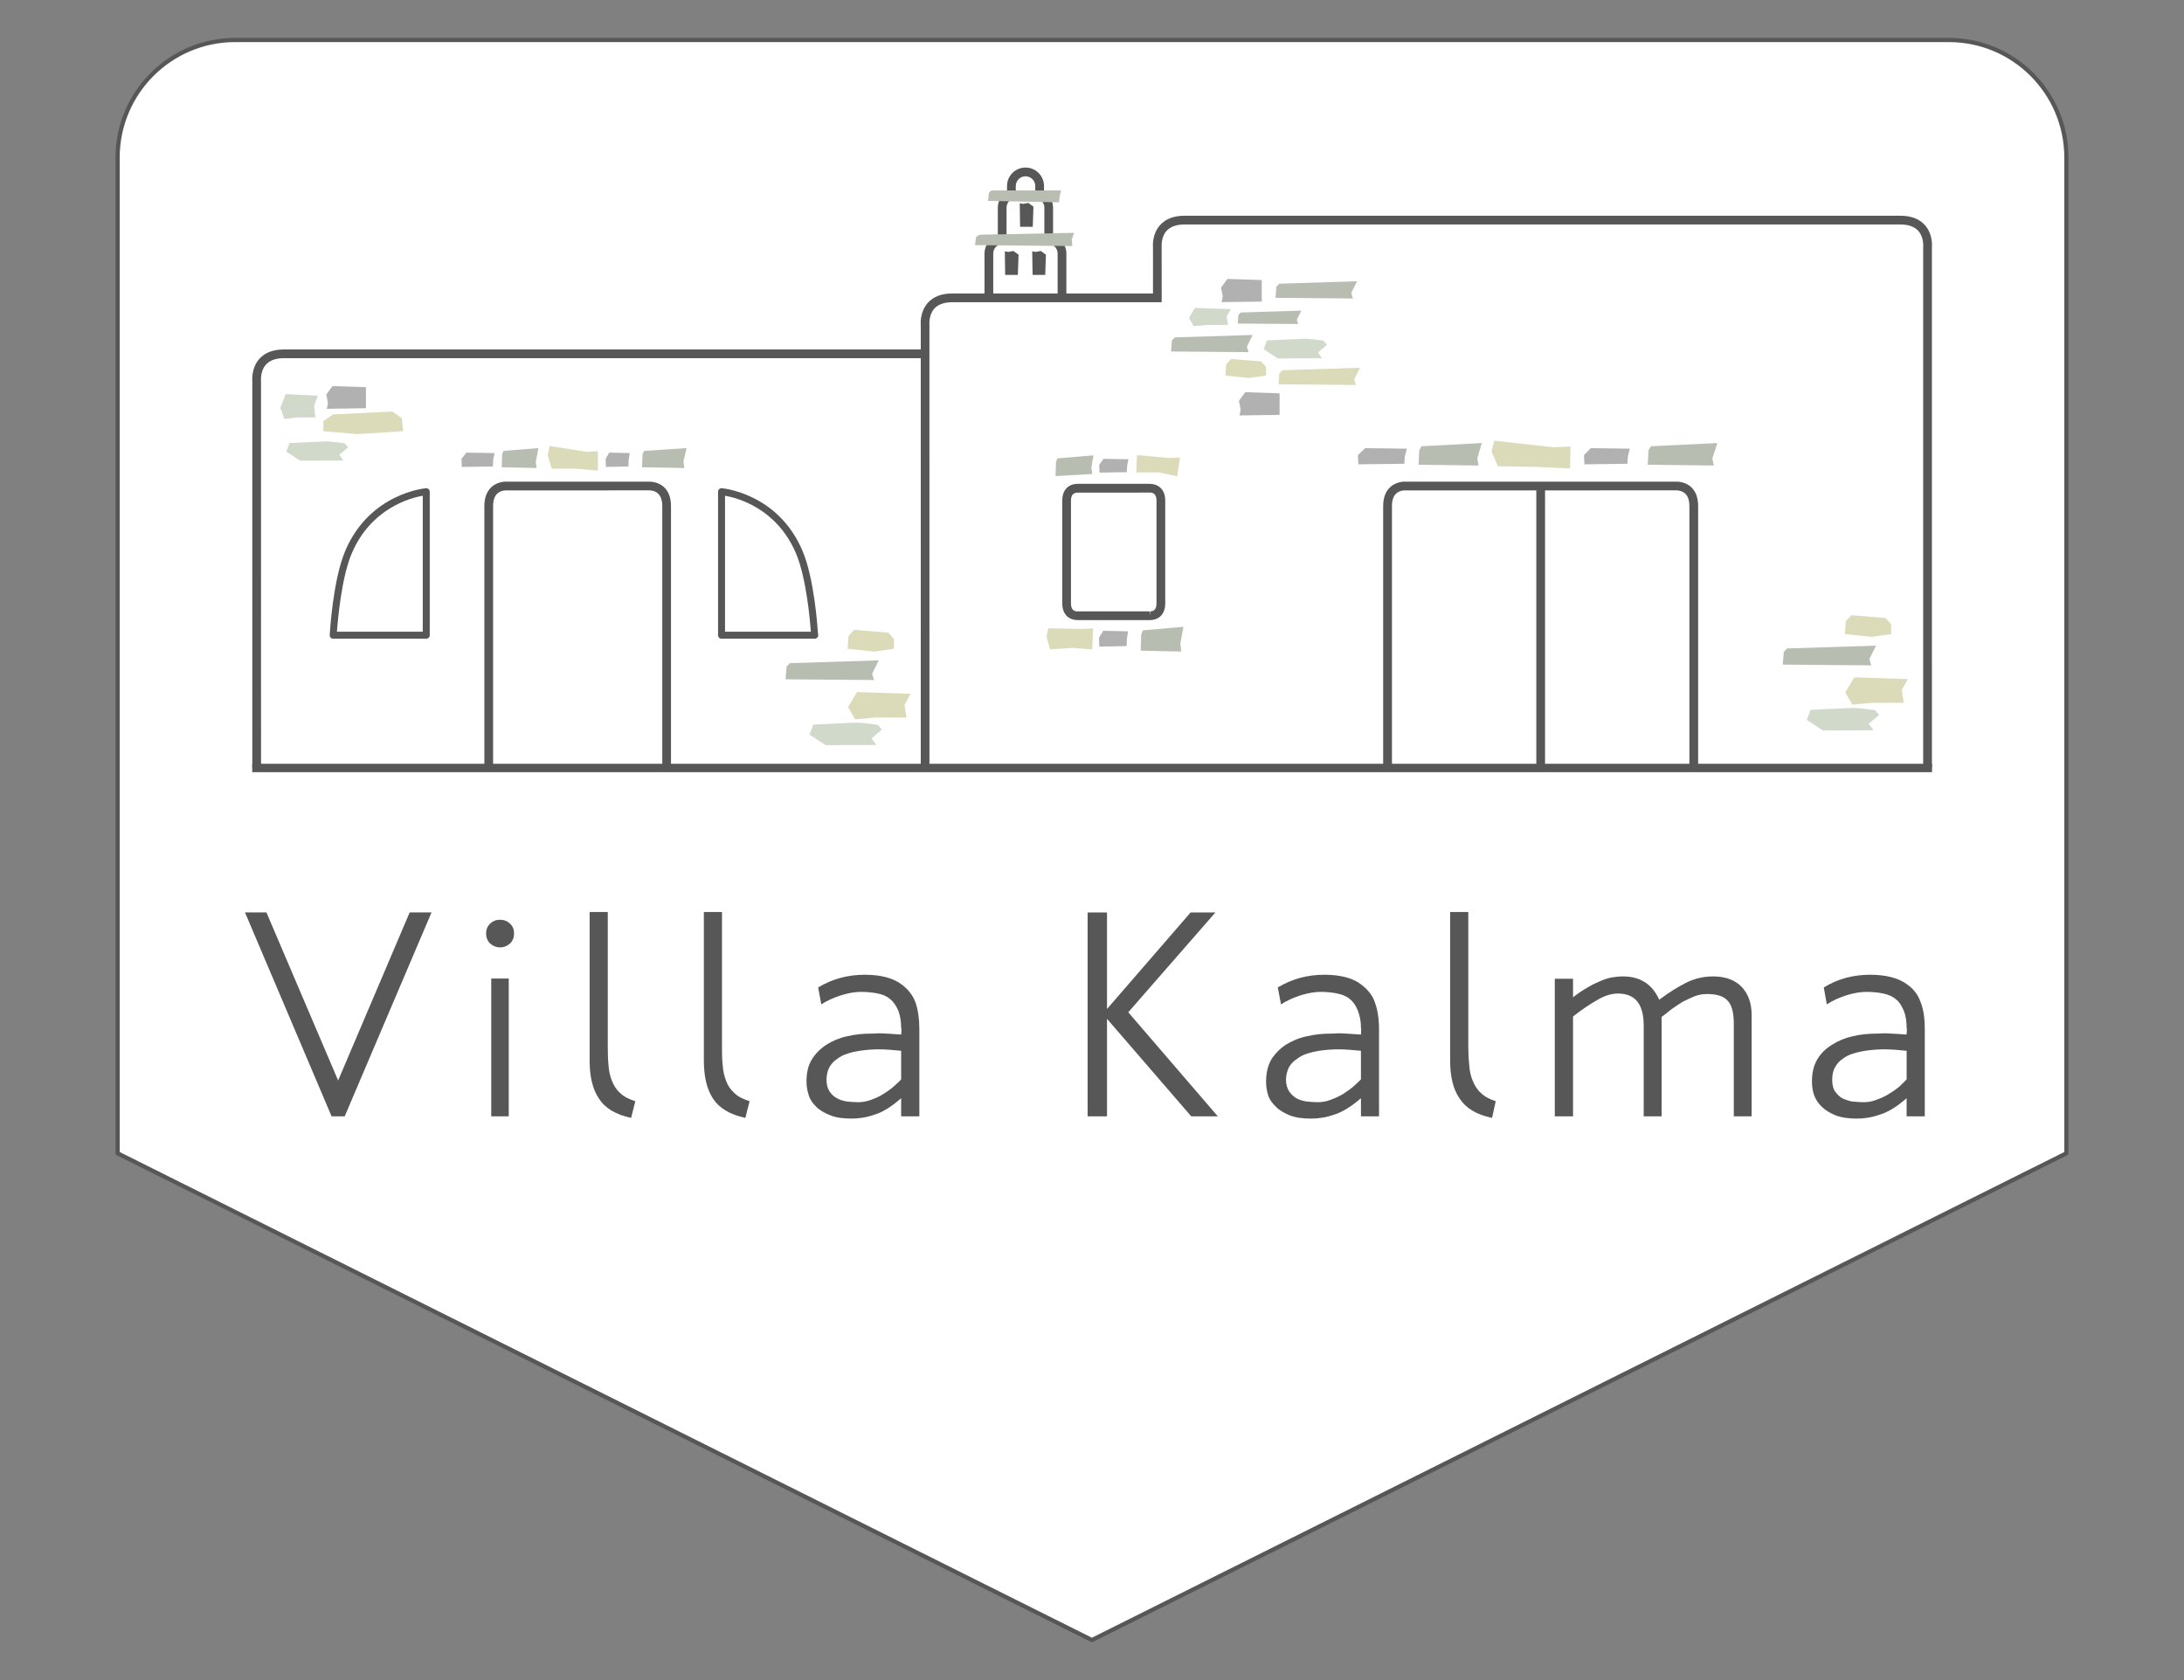 <?xml version="1.0" encoding="utf-8"?>
<!-- Generator: Adobe Illustrator 16.0.0, SVG Export Plug-In . SVG Version: 6.00 Build 0)  -->
<!DOCTYPE svg PUBLIC "-//W3C//DTD SVG 1.1//EN" "http://www.w3.org/Graphics/SVG/1.1/DTD/svg11.dtd">
<svg version="1.1" xmlns="http://www.w3.org/2000/svg" xmlns:xlink="http://www.w3.org/1999/xlink" x="0px" y="0px" width="130px"
	 height="100px" viewBox="0 0 130 100" enable-background="new 0 0 130 100" xml:space="preserve">
<rect x="0" y="0" width="130" height="100" fill="#808080" stroke="none"/>
<g id="Layer_1">
	
		<path fill="#FFFFFF" stroke="#575757" stroke-width="0.25" stroke-linecap="round" stroke-linejoin="round" stroke-miterlimit="10" d="
		M64.995,97.619L123,68.646c0-0.002,0-59.265,0-59.265c0-3.867-3.135-7.001-7.001-7.001H14.001C10.134,2.381,7,5.515,7,9.382
		c0,0,0,59.263,0,59.265L64.995,97.619h0.014"/>
	<path fill="#FFFFFF" d="M63.214,17.73v-2.643c0-0.447-0.352-0.811-0.791-0.838v-1.891c0-0.357-0.227-0.664-0.539-0.785v-0.499
		c0-0.465-0.377-0.84-0.842-0.84s-0.84,0.375-0.84,0.84v0.495c-0.32,0.121-0.549,0.428-0.549,0.789v1.891
		c-0.441,0.027-0.791,0.391-0.791,0.838v2.643"/>
	<g>
		<g>
			<path fill="#D1D9CB" d="M19.383,26.274c0.381-0.004,1.134,0.113,1.134,0.113l0.201,0.244l-0.523,0.445l0.24,0.332l-2.57,0.012
				l-0.824-0.537l0.191-0.512L19.383,26.274z"/>
		</g>
		<g>
			<g>
				<polygon fill="#D1D9CB" points="18.77,24.847 18.702,24.151 18.917,23.552 17.006,23.458 16.68,24.28 16.934,24.942 
					17.655,24.847 				"/>
			</g>
			<g>
				<path fill="#B1B1B1" d="M21.781,23.046c-0.133,0-1.988-0.068-1.988-0.068l-0.371,0.506l0.1,0.508l-0.068,0.34l2.328-0.035
					V23.046z"/>
			</g>
			<g>
				<polygon fill="#DBDBBA" points="19.821,24.669 19.249,25.058 19.249,25.665 21.26,25.839 23.994,25.665 23.922,24.884 
					23.348,24.493 				"/>
			</g>
		</g>
	</g>
	<g>
		<g>
			<polygon fill="#D1D9CB" points="73.096,19.342 73.018,18.836 73.258,18.398 71.129,18.328 70.77,18.928 71.051,19.41 
				71.854,19.342 			"/>
		</g>
		<g>
			<path fill="#B1B1B1" d="M75.104,16.668c-0.141,0-2.047-0.066-2.047-0.066l-0.375,0.518l0.102,0.518l-0.07,0.346l2.391-0.033
				V16.668z"/>
		</g>
		<g>
			<path fill="#B1B1B1" d="M76.166,23.413c-0.137,0-2.041-0.07-2.041-0.07l-0.381,0.52l0.107,0.52l-0.072,0.346l2.387-0.035V23.413z
				"/>
		</g>
		<g>
			<path fill="#D1D9CB" d="M77.619,20.163c0.386-0.006,1.159,0.117,1.159,0.117l0.207,0.248l-0.539,0.457l0.248,0.342l-2.632,0.008
				l-0.842-0.549l0.193-0.525L77.619,20.163z"/>
		</g>
		<g>
			<polygon fill="#B7BDB1" points="73.676,19.258 73.713,18.746 73.852,18.602 77.463,18.488 77.191,19.029 77.27,19.285 			"/>
		</g>
		<g>
			<polygon fill="#B7BDB1" points="69.709,20.921 69.756,20.265 69.932,20.083 74.564,19.937 74.221,20.63 74.32,20.96 			"/>
		</g>
		<g>
			<polygon fill="#B7BDB1" points="75.922,17.727 75.973,17.07 76.146,16.887 80.776,16.74 80.431,17.438 80.528,17.766 			"/>
		</g>
		<g>
			<polygon fill="#DBDBBA" points="76.1,22.874 76.15,22.214 76.324,22.036 80.952,21.89 80.608,22.583 80.706,22.915 			"/>
		</g>
		<g>
			<polygon fill="#DBDBBA" points="75.063,21.511 75.357,21.841 75.357,22.353 74.334,22.497 72.945,22.353 72.982,21.694 
				73.275,21.366 			"/>
		</g>
	</g>
	<g>
		<g>
			<polygon fill="#B1B1B1" points="67.06,38.454 67.077,38.017 67.151,37.579 65.675,37.544 65.415,37.954 65.433,38.489 			"/>
		</g>
		<g>
			<polygon fill="#DBDBBA" points="65.015,38.659 63.839,38.562 62.509,38.649 62.294,37.907 62.394,37.394 64.468,37.435 
				65.063,37.401 			"/>
		</g>
		<g>
			<polygon fill="#B7BDB1" points="67.901,38.728 67.929,37.78 68.022,37.519 70.439,37.308 70.258,38.31 70.314,38.782 			"/>
		</g>
	</g>
	<g>
		<g>
			<polygon fill="#B1B1B1" points="67.073,28.104 67.093,27.72 67.167,27.337 65.687,27.31 65.429,27.665 65.446,28.13 			"/>
		</g>
		<g>
			<polygon fill="#DBDBBA" points="70.072,28.352 68.993,28.118 67.634,28.118 67.659,27.462 67.683,27.089 69.658,27.265 
				70.236,27.229 			"/>
		</g>
		<g>
			<polygon fill="#B7BDB1" points="62.832,28.338 62.854,27.513 62.935,27.284 65.089,27.104 64.964,27.8 65.011,28.212 			"/>
		</g>
	</g>
	<g>
		<g>
			<polygon fill="#B1B1B1" points="83.591,27.604 83.622,27.155 83.745,26.706 81.259,26.675 80.827,27.091 80.856,27.638 			"/>
		</g>
		<g>
			<polygon fill="#B7BDB1" points="84.438,27.661 84.478,26.8 84.612,26.562 88.203,26.372 87.932,27.28 88.01,27.708 			"/>
		</g>
		<g>
			<g>
				<polygon fill="#B1B1B1" points="96.87,27.604 96.897,27.155 97.015,26.706 94.688,26.675 94.283,27.091 94.311,27.638 				"/>
			</g>
			<g>
				<polygon fill="#DBDBBA" points="93.459,27.882 91.35,27.788 89.16,27.753 88.777,26.854 88.953,26.229 92.438,26.62 
					93.482,26.581 				"/>
			</g>
			<g>
				<polygon fill="#B7BDB1" points="98.081,27.661 98.124,26.8 98.272,26.562 102.222,26.372 101.927,27.28 102.011,27.708 				"/>
			</g>
		</g>
	</g>
	<g>
		<g>
			<polygon fill="#DBDBBA" points="113.319,41.833 113.2,41.077 113.558,40.421 110.377,40.315 109.836,41.214 110.258,41.938 
				111.457,41.833 			"/>
		</g>
		<g>
			<path fill="#D1D9CB" d="M110.287,42.136c0.445-0.002,1.326,0.137,1.326,0.137l0.236,0.283l-0.615,0.52l0.287,0.391l-3.012,0.012
				l-0.961-0.627l0.219-0.6L110.287,42.136z"/>
		</g>
		<g>
			<polygon fill="#B7BDB1" points="106.119,39.558 106.176,38.806 106.373,38.597 111.67,38.431 111.271,39.222 111.385,39.603 			
				"/>
		</g>
		<g>
			<polygon fill="#DBDBBA" points="112.237,36.785 112.569,37.159 112.569,37.741 111.404,37.907 109.816,37.741 109.863,36.991 
				110.195,36.617 			"/>
		</g>
	</g>
	<g>
		<g>
			<polygon fill="#DBDBBA" points="53.958,42.71 53.84,41.95 54.2,41.296 51.018,41.19 50.477,42.089 50.899,42.812 52.098,42.71 
							"/>
		</g>
		<g>
			<path fill="#D1D9CB" d="M50.928,43.013c0.445-0.004,1.326,0.135,1.326,0.135l0.236,0.281l-0.613,0.52l0.283,0.395l-3.009,0.01
				l-0.963-0.625l0.221-0.6L50.928,43.013z"/>
		</g>
		<g>
			<polygon fill="#B7BDB1" points="46.761,40.433 46.817,39.683 47.015,39.472 52.309,39.306 51.911,40.101 52.026,40.476 			"/>
		</g>
		<g>
			<polygon fill="#DBDBBA" points="52.879,37.659 53.211,38.032 53.211,38.618 52.042,38.782 50.456,38.618 50.5,37.866 
				50.833,37.489 			"/>
		</g>
	</g>
	<g>
		<g>
			<polygon fill="#B1B1B1" points="29.339,27.765 29.358,27.366 29.442,26.968 27.761,26.94 27.468,27.31 27.488,27.792 			"/>
		</g>
		<g>
			<polygon fill="#B7BDB1" points="29.864,27.813 29.888,27.052 29.966,26.839 32.05,26.671 31.894,27.478 31.938,27.856 			"/>
		</g>
		<g>
			<g>
				<polygon fill="#B1B1B1" points="37.408,27.765 37.42,27.366 37.484,26.968 36.264,26.94 36.051,27.31 36.065,27.792 				"/>
			</g>
			<g>
				<polygon fill="#DBDBBA" points="35.59,28.015 34.266,27.897 32.845,27.896 32.604,27.101 32.716,26.544 34.924,26.894 
					35.588,26.856 				"/>
			</g>
			<g>
				<polygon fill="#B7BDB1" points="38.217,27.813 38.242,27.052 38.338,26.839 40.867,26.671 40.678,27.478 40.734,27.856 				"/>
			</g>
		</g>
	</g>
	<g>
		<path fill="#575757" d="M60.015,14.996l-0.203-0.039l0.018,1.406h0.756c0-0.084,0.043-1.203,0.043-1.203l-0.311-0.223
			L60.015,14.996z"/>
		<path fill="#575757" d="M61.646,14.996l-0.205-0.039l0.023,1.406h0.752c0-0.084,0.041-1.203,0.041-1.203l-0.307-0.223
			L61.646,14.996z"/>
		<path fill="#575757" d="M61.515,12.299l-0.307-0.223l-0.305,0.061l-0.203-0.041l0.02,1.404h0.754
			C61.474,13.418,61.515,12.299,61.515,12.299z"/>
		<path fill="#575757" d="M47.767,32.785c-1.455-3.439-4.771-3.725-4.804-3.725c-0.057-0.006-0.113,0.014-0.156,0.055
			c-0.043,0.039-0.066,0.094-0.066,0.15v8.544c0,0.115,0.092,0.207,0.207,0.207h5.541c0.002,0,0.006,0,0.01,0
			c0.113,0,0.207-0.092,0.207-0.207c0-0.027-0.006-0.053-0.014-0.078C48.659,37.253,48.462,34.422,47.767,32.785z M43.156,37.601
			v-8.095c0.732,0.129,3.085,0.74,4.228,3.441c0.605,1.428,0.826,3.905,0.883,4.653H43.156z"/>
		<path fill="#575757" d="M25.357,29.061c-0.035,0-3.349,0.285-4.806,3.725c-0.742,1.754-0.917,4.88-0.925,5.013
			c-0.002,0.057,0.018,0.113,0.057,0.154s0.094,0.064,0.15,0.064h5.538c0.115,0,0.209-0.092,0.209-0.207v-8.544
			c0-0.057-0.023-0.111-0.066-0.15C25.47,29.074,25.414,29.053,25.357,29.061z M25.164,37.601h-5.109
			c0.057-0.748,0.275-3.226,0.879-4.653c1.141-2.693,3.496-3.313,4.23-3.441V37.601z"/>
		<path fill="#575757" d="M114.575,13.396c-0.328-0.367-0.82-0.555-1.457-0.555H70.51c-0.639,0-1.129,0.188-1.458,0.555
			c-0.5,0.559-0.424,1.32-0.422,1.326v2.746h-5.156v-2.381c0-0.496-0.332-0.922-0.791-1.057v-1.672c0-0.391-0.211-0.75-0.539-0.947
			v-0.337c0-0.607-0.494-1.102-1.102-1.102s-1.1,0.494-1.1,1.102v0.333c-0.334,0.195-0.549,0.559-0.549,0.951v1.672
			c-0.459,0.135-0.791,0.561-0.791,1.057v2.381h-1.917c-0.637,0-1.127,0.188-1.455,0.555c-0.502,0.559-0.426,1.32-0.422,1.326v1.452
			h-37.91c-0.635,0-1.127,0.186-1.455,0.553c-0.502,0.559-0.426,1.322-0.424,1.326v23.03h0.52l-0.002-23.056
			c0-0.008-0.051-0.57,0.292-0.951c0.227-0.254,0.586-0.383,1.068-0.383h37.91v24.343h0.518l-0.002-26.342
			c0-0.006-0.051-0.572,0.295-0.955c0.229-0.25,0.586-0.377,1.066-0.377h12.464l-0.002-3.295c0-0.006-0.051-0.57,0.294-0.953
			c0.23-0.25,0.586-0.379,1.068-0.379h42.608c0.48,0,0.84,0.129,1.066,0.379c0.348,0.383,0.297,0.947,0.293,0.98v30.941h0.521
			l-0.002-30.912C114.999,14.717,115.077,13.955,114.575,13.396z M59.123,15.088c0-0.307,0.242-0.561,0.547-0.578l0.244-0.014
			v-2.137c0-0.244,0.15-0.457,0.379-0.543l0.17-0.064v-0.677c0-0.32,0.26-0.582,0.58-0.582s0.58,0.262,0.58,0.582v0.677l0.168,0.064
			c0.223,0.086,0.373,0.305,0.373,0.543v2.137l0.244,0.014c0.307,0.018,0.546,0.271,0.546,0.578v2.381h-3.832V15.088z"/>
		<g>
			<path fill="#575757" d="M68.462,36.909h-4.301c-0.141-0.002-0.357-0.02-0.555-0.155c-0.172-0.119-0.377-0.363-0.377-0.842v-6.113
				c0-0.738,0.48-1,0.896-1h4.301c0,0,0.002,0,0.006,0c0.445,0,0.927,0.262,0.927,1v6.113
				C69.359,36.648,68.876,36.909,68.462,36.909z M68.427,36.391l0.035,0.258v-0.258c0.248,0,0.377-0.162,0.377-0.479v-6.113
				c0-0.318-0.129-0.48-0.377-0.48l-4.301,0.002c-0.002,0-0.002,0-0.004,0c-0.283,0-0.408,0.16-0.408,0.479v6.113
				c0,0.203,0.051,0.344,0.154,0.414c0.086,0.059,0.189,0.064,0.223,0.064H68.427z"/>
		</g>
		<g>
			<rect x="91.447" y="28.826" fill="#575757" width="0.52" height="16.838"/>
		</g>
		<g>
			<path fill="#575757" d="M101.079,45.664h-0.52V30.127c0-0.344-0.086-0.598-0.254-0.752c-0.229-0.211-0.549-0.188-0.557-0.188
				l-16.064,0.002c-0.027-0.002-0.352-0.025-0.576,0.186c-0.17,0.154-0.254,0.408-0.254,0.752v15.537h-0.523V30.127
				c0-0.5,0.145-0.883,0.428-1.141c0.4-0.363,0.928-0.32,0.953-0.316h16.016c0,0,0.521-0.049,0.928,0.316
				c0.281,0.258,0.424,0.641,0.424,1.141V45.664z"/>
		</g>
		<g>
			<path fill="#575757" d="M39.941,45.664h-0.52V30.127c0-0.344-0.088-0.598-0.254-0.752c-0.229-0.211-0.553-0.188-0.557-0.188
				l-8.427,0.002c-0.025-0.002-0.352-0.025-0.578,0.186c-0.168,0.154-0.254,0.408-0.254,0.752v15.537h-0.52V30.127
				c0-0.5,0.145-0.883,0.428-1.141c0.4-0.363,0.926-0.32,0.949-0.316h8.38c-0.002,0,0.523-0.047,0.926,0.316
				c0.283,0.258,0.426,0.641,0.426,1.141V45.664z"/>
		</g>
	</g>
	<g>
		<g>
			<polygon fill="#B7BDB1" points="58.816,11.959 58.863,11.473 59.015,11.338 63.155,11.334 63.069,11.701 63.038,12.043 			"/>
		</g>
	</g>
	<g>
		<g>
			<polygon fill="#B7BDB1" points="58.035,14.59 58.102,14.102 58.309,13.971 63.94,13.859 63.794,14.246 63.825,14.645 			"/>
		</g>
	</g>
	<g>
		<path fill="#575757" d="M20.518,66.445h-0.781l-5.154-12.135h1.277l4.267,10.002l4.257-10.002h1.301L20.518,66.445z"/>
		<path fill="#575757" d="M30.364,56.154c-0.168,0.152-0.365,0.236-0.596,0.236c-0.234,0-0.432-0.084-0.6-0.236
			c-0.156-0.16-0.234-0.355-0.234-0.596c0-0.229,0.078-0.424,0.234-0.574c0.168-0.162,0.365-0.24,0.6-0.24
			c0.23,0,0.428,0.078,0.596,0.24c0.162,0.15,0.234,0.346,0.234,0.574C30.599,55.799,30.526,55.994,30.364,56.154z M29.241,66.445
			v-8.201h1.041v8.201H29.241z"/>
		<path fill="#575757" d="M37.566,66.539c-0.914-0.195-1.562-0.586-1.914-1.152c-0.381-0.557-0.555-1.313-0.555-2.271v-8.832h1.08
			v8.033c0,0.391,0.012,0.756,0.045,1.098c0.02,0.342,0.096,0.654,0.205,0.918c0.104,0.273,0.258,0.523,0.484,0.723
			c0.209,0.211,0.517,0.365,0.906,0.49L37.566,66.539z"/>
		<path fill="#575757" d="M44.367,66.539c-0.916-0.195-1.563-0.586-1.928-1.152c-0.367-0.557-0.543-1.313-0.543-2.271v-8.832h1.08
			v8.033c0,0.391,0.002,0.756,0.043,1.098c0.023,0.342,0.098,0.654,0.201,0.918c0.098,0.273,0.264,0.523,0.488,0.723
			c0.211,0.211,0.521,0.365,0.91,0.49L44.367,66.539z"/>
		<path fill="#575757" d="M53.694,58.615c0.375,0.283,0.646,0.635,0.804,1.064c0.146,0.426,0.225,0.963,0.225,1.584v5.182h-1.083
			v-1.078c-0.557,0.49-1.094,0.832-1.582,0.977c-0.488,0.172-0.943,0.236-1.367,0.236c-0.512,0-0.927-0.057-1.269-0.195
			c-0.342-0.137-0.635-0.299-0.836-0.51c-0.219-0.211-0.373-0.428-0.455-0.707c-0.086-0.27-0.125-0.523-0.125-0.801
			c0-0.52,0.098-0.953,0.318-1.309c0.219-0.352,0.512-0.645,0.875-0.881c0.369-0.23,0.779-0.404,1.248-0.502
			c0.447-0.105,0.928-0.154,1.42-0.154c0.111,0,0.217,0,0.328-0.012c0.107-0.008,0.215-0.008,0.352,0
			c0.131,0.012,0.287,0.02,0.457,0.025c0.178,0.018,0.389,0.025,0.637,0.043c0-0.018,0.004-0.084,0.014-0.195
			c0.008-0.115,0.004-0.182-0.014-0.203c0-0.389-0.061-0.719-0.166-1.012c-0.129-0.303-0.293-0.543-0.488-0.695
			c-0.195-0.174-0.445-0.281-0.748-0.34c-0.303-0.061-0.635-0.094-1.01-0.094c-0.324,0-0.707,0.064-1.141,0.195
			c-0.437,0.139-0.841,0.313-1.203,0.549l-0.186-1.008c0.857-0.518,1.783-0.756,2.779-0.756
			C52.442,58.02,53.18,58.215,53.694,58.615z M53.639,62.545c-0.436-0.045-0.857-0.082-1.289-0.088
			c-0.406,0-0.811,0.031-1.184,0.088c-0.232,0.035-0.459,0.084-0.691,0.162c-0.234,0.064-0.451,0.172-0.64,0.316
			c-0.186,0.117-0.342,0.293-0.463,0.492c-0.109,0.201-0.174,0.461-0.174,0.754c0,0.279,0.061,0.512,0.174,0.684
			c0.102,0.16,0.244,0.303,0.434,0.41c0.172,0.098,0.373,0.16,0.591,0.199c0.232,0.02,0.449,0.043,0.684,0.043
			c0.248,0,0.508-0.043,0.768-0.141c0.258-0.098,0.502-0.199,0.721-0.342c0.229-0.145,0.436-0.281,0.615-0.443
			c0.191-0.172,0.338-0.299,0.455-0.434V62.545z"/>
		<path fill="#575757" d="M70.906,66.445l-5.013-5.803v5.803h-1.154V54.311h1.154v5.746l4.976-5.746h1.477l-5.187,5.941l5.329,6.193
			H70.906z"/>
		<path fill="#575757" d="M81.044,58.615c0.371,0.283,0.664,0.635,0.799,1.064c0.158,0.426,0.242,0.963,0.242,1.584v5.182h-1.076
			v-1.078c-0.57,0.49-1.104,0.832-1.594,0.977c-0.488,0.172-0.938,0.236-1.371,0.236c-0.515,0-0.925-0.057-1.282-0.195
			c-0.314-0.137-0.619-0.299-0.814-0.51c-0.215-0.211-0.391-0.428-0.469-0.707c-0.084-0.27-0.117-0.523-0.117-0.801
			c0-0.52,0.109-0.953,0.313-1.309c0.227-0.352,0.516-0.645,0.873-0.881c0.377-0.23,0.779-0.404,1.268-0.502
			c0.45-0.105,0.921-0.154,1.417-0.154c0.111,0,0.217,0,0.328-0.012c0.098-0.008,0.207-0.008,0.344,0
			c0.137,0.012,0.275,0.02,0.449,0.025c0.195,0.018,0.391,0.025,0.656,0.043c0-0.018,0.002-0.084,0.008-0.195
			c0.008-0.115,0.006-0.182-0.008-0.203c0-0.389-0.07-0.719-0.18-1.012c-0.119-0.303-0.281-0.543-0.477-0.695
			c-0.195-0.174-0.467-0.281-0.768-0.34c-0.305-0.061-0.615-0.094-0.99-0.094c-0.326,0-0.709,0.064-1.157,0.195
			c-0.418,0.139-0.828,0.313-1.186,0.549l-0.195-1.008c0.867-0.518,1.773-0.756,2.784-0.756
			C79.788,58.02,80.548,58.215,81.044,58.615z M81.009,62.545c-0.457-0.045-0.863-0.082-1.293-0.088
			c-0.424,0-0.828,0.031-1.199,0.088c-0.227,0.035-0.443,0.084-0.694,0.162c-0.215,0.064-0.432,0.172-0.619,0.316
			c-0.184,0.117-0.363,0.293-0.475,0.492c-0.1,0.201-0.182,0.461-0.182,0.754c0,0.279,0.076,0.512,0.182,0.684
			c0.109,0.16,0.254,0.303,0.424,0.41c0.174,0.098,0.377,0.16,0.611,0.199c0.231,0.02,0.44,0.043,0.661,0.043
			c0.256,0,0.533-0.043,0.771-0.141c0.266-0.098,0.494-0.199,0.74-0.342c0.221-0.145,0.418-0.281,0.611-0.443
			c0.195-0.172,0.332-0.299,0.461-0.434V62.545z"/>
		<path fill="#575757" d="M88.813,66.539c-0.939-0.195-1.564-0.586-1.93-1.152c-0.391-0.557-0.565-1.313-0.565-2.271v-8.832h1.081
			v8.033c0,0.391,0.02,0.756,0.059,1.098c0.012,0.342,0.096,0.654,0.207,0.918c0.109,0.273,0.26,0.523,0.486,0.723
			c0.209,0.211,0.502,0.365,0.881,0.49L88.813,66.539z"/>
		<path fill="#575757" d="M103.678,58.746c0.391,0.424,0.586,0.977,0.586,1.67v6.029h-1.062v-5.508c0-0.639-0.109-1.092-0.348-1.355
			c-0.238-0.283-0.641-0.416-1.234-0.416c-0.266,0-0.494,0.039-0.746,0.131c-0.211,0.09-0.463,0.197-0.711,0.328
			c-0.207,0.133-0.438,0.279-0.67,0.445c-0.197,0.16-0.393,0.316-0.588,0.459v5.916h-1.066v-5.398c0-1.27-0.496-1.91-1.531-1.91
			c-0.408,0-0.832,0.141-1.238,0.387c-0.446,0.254-0.927,0.576-1.437,0.98v5.941h-1.086v-8.188h1.086v1.104
			c0.293-0.234,0.586-0.428,0.867-0.586c0.26-0.156,0.5-0.273,0.745-0.375c0.23-0.1,0.453-0.178,0.68-0.219
			c0.227-0.039,0.441-0.064,0.68-0.064c1.02,0,1.754,0.467,2.156,1.391c0.557-0.426,1.109-0.762,1.598-1.012
			c0.5-0.252,1.049-0.379,1.617-0.379C102.702,58.117,103.288,58.336,103.678,58.746z"/>
		<path fill="#575757" d="M113.552,58.615c0.391,0.283,0.637,0.635,0.781,1.064c0.17,0.426,0.238,0.963,0.238,1.584v5.182h-1.082
			v-1.078c-0.557,0.49-1.102,0.832-1.593,0.977c-0.49,0.172-0.934,0.236-1.371,0.236c-0.488,0-0.912-0.057-1.27-0.195
			c-0.326-0.137-0.602-0.299-0.818-0.51c-0.221-0.211-0.354-0.428-0.463-0.707c-0.086-0.27-0.119-0.523-0.119-0.801
			c0-0.52,0.107-0.953,0.314-1.309c0.209-0.352,0.502-0.645,0.891-0.881c0.363-0.23,0.781-0.404,1.236-0.502
			c0.445-0.105,0.924-0.154,1.422-0.154c0.102,0,0.217,0,0.324-0.012c0.109-0.008,0.228-0.008,0.339,0
			c0.143,0.012,0.279,0.02,0.475,0.025c0.182,0.018,0.391,0.025,0.633,0.043c0-0.018,0.004-0.084,0.012-0.195
			c0.014-0.115,0.004-0.182-0.012-0.203c0-0.389-0.047-0.719-0.166-1.012c-0.127-0.303-0.273-0.543-0.48-0.695
			c-0.201-0.174-0.463-0.281-0.767-0.34c-0.281-0.061-0.625-0.094-0.979-0.094c-0.352,0-0.727,0.064-1.17,0.195
			c-0.43,0.139-0.832,0.313-1.188,0.549l-0.18-1.008c0.844-0.518,1.758-0.756,2.768-0.756
			C112.271,58.02,113.03,58.215,113.552,58.615z M113.489,62.545c-0.438-0.045-0.854-0.082-1.289-0.088
			c-0.405,0-0.796,0.031-1.187,0.088c-0.215,0.035-0.453,0.084-0.695,0.162c-0.229,0.064-0.451,0.172-0.631,0.316
			c-0.189,0.117-0.346,0.293-0.451,0.492c-0.125,0.201-0.176,0.461-0.176,0.754c0,0.279,0.047,0.512,0.162,0.684
			c0.119,0.16,0.244,0.303,0.424,0.41c0.195,0.098,0.391,0.16,0.6,0.199c0.232,0.02,0.463,0.043,0.67,0.043
			c0.281,0,0.523-0.043,0.77-0.141c0.271-0.098,0.499-0.199,0.733-0.342c0.242-0.145,0.438-0.281,0.633-0.443
			c0.18-0.172,0.313-0.299,0.438-0.434V62.545z"/>
	</g>
	<line fill="none" stroke="#575757" stroke-width="0.5" stroke-miterlimit="10" x1="15.015" y1="45.711" x2="115.003" y2="45.711"/>
</g>
<g id="Layer_2">
</g>
</svg>
